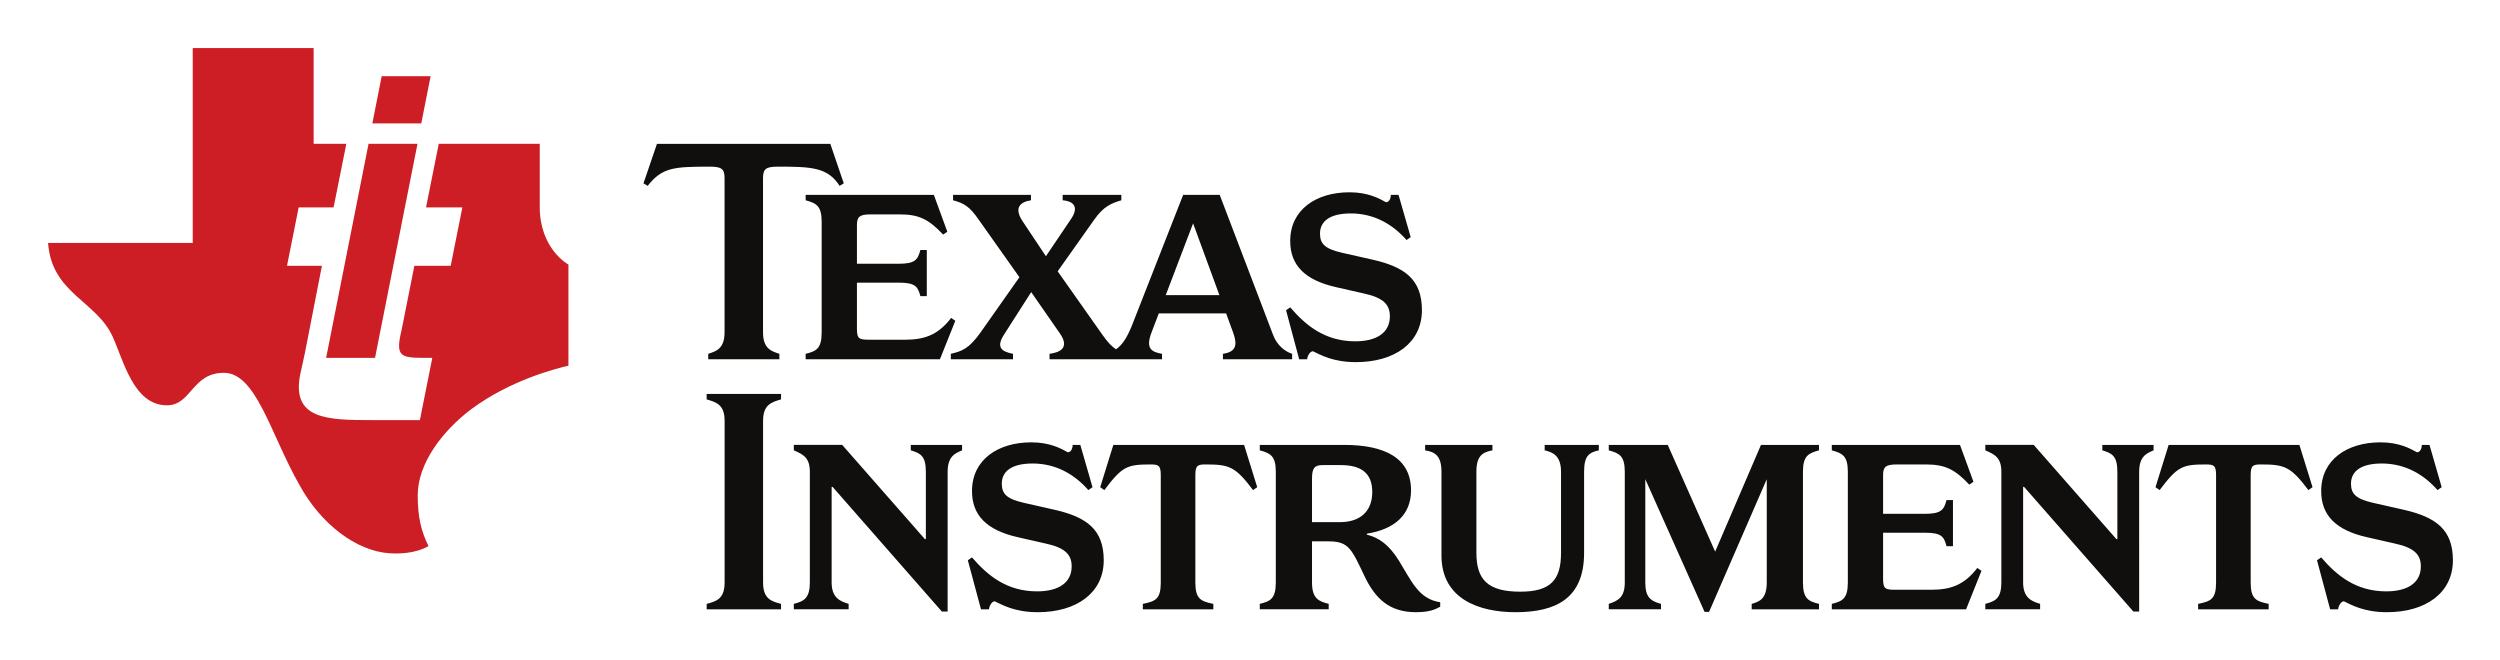 <svg xmlns="http://www.w3.org/2000/svg" role="img" viewBox="-7.36 -7.36 382.72 100.97"><title>Texas Instruments logo</title><path fill="#100f0d" d="M103.561 19.918v23.599c0 2.502-1.273 2.895-2.501 3.286v.834h10.893v-.834c-1.226-.392-2.504-.784-2.504-3.286V19.918c0-1.423.443-1.766 2.306-1.766 5.102 0 7.605.097 9.421 2.942l.636-.39-2.058-6.035H93.209l-2.06 6.035.638.39c2.208-2.795 3.925-2.942 9.469-2.942 1.864 0 2.306.342 2.306 1.766"/><path fill="#100f0d" d="M115.975 23.303c1.617.441 2.452.833 2.452 3.286v16.928c0 2.502-.835 2.895-2.452 3.286v.834h20.556l2.356-5.887-.64-.442c-2.059 2.697-4.219 3.338-7.064 3.338h-5.299c-1.668 0-2.058-.051-2.058-1.67v-7.064h6.425c2.504 0 2.895.589 3.289 2.059h.981v-7.064h-.981c-.394 1.472-.785 2.11-3.289 2.11h-6.425v-5.936c0-1.227.391-1.62 2.058-1.62h4.516c2.895 0 4.415.735 6.623 3.091l.637-.442-2.06-5.643h-19.624v.835"/><path fill="#100f0d" d="M175.289 26.834l4.028 10.99h-8.218zm-32.871-.637l6.283 8.883-5.94 8.437c-1.813 2.551-2.895 2.895-4.563 3.286v.834h9.52v-.834c-1.816-.344-2.603-1.031-1.373-2.944l4.159-6.502 4.379 6.306c1.617 2.306-.1 2.945-1.572 3.14v.834h17.218v-.834c-1.716-.293-2.501-.883-1.617-3.238l1.121-2.944h10.31l1.079 2.944c.687 1.915.441 2.945-1.571 3.238v.834h10.598v-.834c-1.227-.392-2.356-1.423-2.895-2.845l-8.194-21.491h-5.593l-7.85 20.019c-.837 2.08-1.597 3.058-2.428 3.621-.648-.409-1.244-1.034-2.035-2.149l-6.9-9.783 5.577-7.88c1.471-2.109 2.697-2.552 4.169-2.993v-.835h-8.98v.835c1.865.147 2.407 1.177 1.325 2.796l-3.892 5.767-3.515-5.277c-1.473-2.158-.393-3.041 1.227-3.286v-.835H138.543v.835c1.665.441 2.5.932 3.875 2.894m50.335 21.441c0-.393.395-1.226.883-1.226 1.128.539 3.044 1.668 6.574 1.668 5.937 0 10.109-2.945 10.109-7.948 0-4.711-2.603-6.623-7.606-7.752l-4.564-1.031c-2.6-.587-3.433-1.324-3.433-2.943 0-1.866 1.472-3.091 4.711-3.091 3.629 0 6.476 1.719 8.536 4.072l.639-.442-1.865-6.476h-1.177c0 .539-.244 1.129-.735 1.129-1.081-.59-2.748-1.521-5.593-1.521-5.103 0-9.077 2.65-9.077 7.459 0 3.679 2.207 5.984 7.016 7.063l4.319.983c2.895.638 3.923 1.667 3.923 3.483 0 2.501-2.009 3.827-5.297 3.827-4.613 0-7.556-2.404-9.96-5.2l-.637.441 2.009 7.506h1.228m-91.932 6.143c1.521.443 2.746.835 2.746 3.288v24.729c0 2.503-1.225 2.893-2.746 3.286v.833h11.384v-.833c-1.522-.393-2.75-.784-2.75-3.286V57.069c0-2.453 1.228-2.845 2.75-3.288v-.833H100.82v.833m31.25 7.801c1.473.443 2.307.833 2.307 3.286v10.304h-.147l-12.659-14.424h-7.407v.833c1.471.638 2.451 1.13 2.451 3.286v16.929c0 2.354-.835 2.893-2.451 3.286v.833h8.39v-.833c-1.327-.393-2.601-.932-2.601-3.286V67.176h.148l16.729 19.085h.881V64.868c0-2.453 1.228-2.844 2.209-3.286v-.833h-7.851v.833m21.931 9.078l-4.561-1.031c-2.601-.589-3.436-1.323-3.436-2.943 0-1.864 1.472-3.091 4.711-3.091 3.632 0 6.474 1.716 8.537 4.07l.639-.44-1.865-6.476h-1.177c0 .539-.245 1.128-.736 1.128-1.08-.589-2.747-1.521-5.592-1.521-5.104 0-9.078 2.651-9.078 7.458 0 3.68 2.208 5.984 7.017 7.065l4.316.982c2.897.638 3.925 1.667 3.925 3.484 0 2.5-2.011 3.825-5.297 3.825-4.612 0-7.556-2.404-9.961-5.2l-.637.44 2.012 7.508h1.227c0-.393.391-1.227.881-1.227 1.131.539 3.043 1.669 6.577 1.669 5.935 0 10.106-2.945 10.106-7.95 0-4.708-2.601-6.622-7.606-7.75m9.077-9.911l-2.012 6.476.636.44c2.7-3.581 3.437-3.924 7.017-3.924 1.227 0 1.62.099 1.62 1.62V81.798c0 2.503-.736 2.893-2.748 3.286v.833h10.794v-.833c-1.963-.393-2.751-.784-2.751-3.286V65.361c0-1.521.395-1.62 1.621-1.62 3.581 0 4.513.344 7.21 3.924l.64-.44-2.011-6.476h-20.018m34.736 11.823h-4.32v-6.672c0-1.617.395-2.06 1.621-2.06h2.796c3.041 0 4.807 1.177 4.807 4.122 0 3.088-2.009 4.609-4.904 4.609zm8.978 5.888c-1.523-2.453-3.093-3.531-4.908-3.974v-.146c4.317-.687 6.769-2.945 6.769-6.625 0-4.906-3.923-6.966-10.253-6.966h-12.902v.833c1.62.443 2.453.833 2.453 3.286v16.929c0 2.503-.833 2.893-2.453 3.286v.833h10.548v-.833c-1.521-.393-2.552-.784-2.552-3.286v-6.281h2.601c3.041 0 3.484 1.227 5.447 5.346 1.619 3.388 3.779 5.497 7.85 5.497 2.06 0 2.895-.393 3.728-.836v-.687c-3.287-.49-4.369-3.187-6.328-6.377m22.322-16.877c1.273.294 2.501.833 2.501 3.286v12.414c0 4.12-1.571 5.937-6.232 5.937-4.955 0-6.723-1.818-6.723-5.937V64.868c0-2.453.933-2.992 2.453-3.286v-.833h-10.301v.833c1.52.245 2.5.833 2.5 3.286v12.807c0 6.721 5.84 8.685 11.334 8.685 6.133 0 10.501-2.06 10.501-9.078V64.868c0-2.453.736-2.943 2.257-3.286v-.833h-8.292v.833m26.099 15.505l-7.261-16.338h-9.026v.833c1.619.443 2.452.833 2.452 3.286v16.929c0 2.206-.932 2.794-2.452 3.286v.833h7.996v-.833c-1.668-.443-2.403-1.081-2.403-3.286V65.999l9.074 20.312h.689l8.83-20.312v15.799c0 2.503-1.081 2.943-2.307 3.286v.833h10.304v-.833c-1.62-.393-2.455-.784-2.455-3.286V64.868c0-2.453.835-2.844 2.455-3.286v-.833h-8.88l-7.017 16.338m33.07 5.838h-5.3c-1.669 0-2.061-.049-2.061-1.669v-7.062h6.428c2.503 0 2.893.586 3.285 2.057h.983v-7.062h-.983c-.392 1.471-.783 2.109-3.285 2.109h-6.428v-5.937c0-1.226.392-1.62 2.061-1.62h4.515c2.892 0 4.412.737 6.622 3.091l.637-.44-2.063-5.643h-19.623v.833c1.617.443 2.455.833 2.455 3.286v16.929c0 2.503-.837 2.893-2.455 3.286v.833h20.557l2.355-5.888-.636-.443c-2.061 2.7-4.219 3.338-7.064 3.338m26.199-21.343c1.472.443 2.305.833 2.305 3.286v10.304h-.149l-12.658-14.424h-7.408v.833c1.471.638 2.455 1.13 2.455 3.286v16.929c0 2.354-.835 2.893-2.455 3.286v.833h8.389v-.833c-1.325-.393-2.601-.932-2.601-3.286V67.176h.147l16.732 19.085h.885V64.868c0-2.453 1.227-2.844 2.207-3.286v-.833h-7.848v.833m10.154-.833l-2.013 6.476.636.44c2.7-3.581 3.437-3.924 7.019-3.924 1.227 0 1.619.099 1.619 1.62V81.798c0 2.503-.737 2.893-2.747 3.286v.833h10.796v-.833c-1.965-.393-2.751-.784-2.751-3.286V65.361c0-1.521.393-1.62 1.619-1.62 3.583 0 4.516.344 7.213 3.924l.637-.44-2.011-6.476h-20.017m35.914 9.911l-4.563-1.031c-2.601-.589-3.436-1.323-3.436-2.943 0-1.864 1.471-3.091 4.709-3.091 3.629 0 6.476 1.716 8.537 4.07l.639-.44-1.867-6.476h-1.175c0 .539-.249 1.128-.739 1.128-1.08-.589-2.747-1.521-5.593-1.521-5.103 0-9.073 2.651-9.073 7.458 0 3.68 2.205 5.984 7.014 7.065l4.317.982c2.893.638 3.925 1.667 3.925 3.484 0 2.5-2.011 3.825-5.299 3.825-4.613 0-7.557-2.404-9.958-5.2l-.641.44 2.011 7.508h1.228c0-.393.393-1.227.881-1.227 1.129.539 3.045 1.669 6.576 1.669 5.936 0 10.109-2.945 10.109-7.95 0-4.708-2.603-6.622-7.604-7.75"/><path fill="#cd1e25" d="M58.564 4.302h-7.491l-1.433 7.231h7.49zm-8.51 43.12l6.498-32.764h-7.49l-6.496 32.764zm25.215-23.122v-9.641H59.808l-1.947 9.728h5.561l-1.784 8.939h-5.562l-1.929 9.69c-.148.658-.258 1.132-.328 1.589-.454 2.964.843 2.818 5.003 2.818l-1.902 9.53h-7.277c-6.881 0-12.476-.073-11.022-7.105.228-1.099.505-2.165.703-3.214l2.6-13.307h-5.347l1.787-8.939h5.345l1.949-9.728h-5.003V-.002H22.145v29.832H0c.547 7.734 7.394 8.857 9.888 14.353 1.717 3.787 3.221 10.443 8.241 10.504 3.846.047 3.846-4.972 8.792-4.972 4.944 0 7.141 9.392 11.536 17.123 3.297 6.078 8.773 10.148 13.735 10.492 4.072.284 6.043-1.102 6.043-1.102-1.099-2.211-1.648-4.417-1.648-7.732 0-4.974 3.845-9.937 8.24-13.253 6.043-4.427 12.637-6.085 14.834-6.63V33.144s-4.393-2.352-4.393-8.844"/></svg>